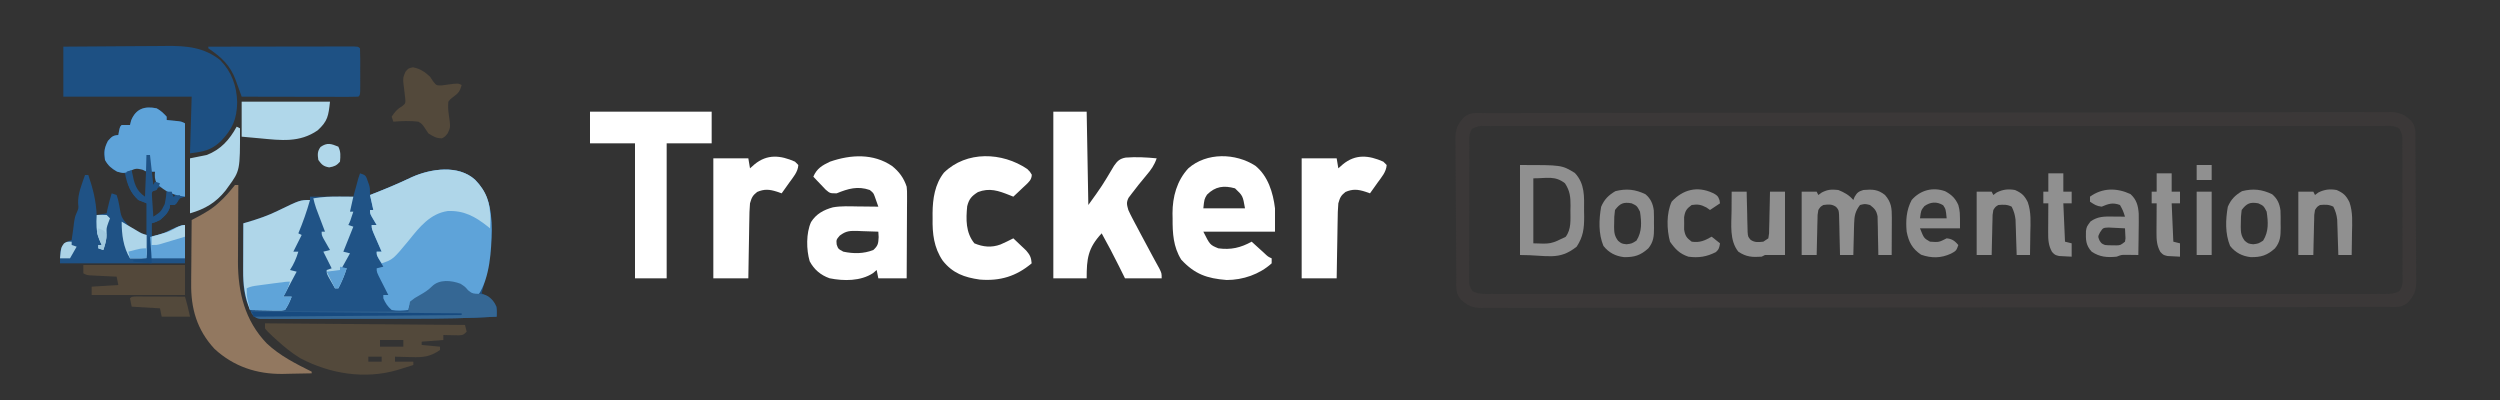 <?xml version="1.0" encoding="UTF-8"?>
<svg version="1.1" xmlns="http://www.w3.org/2000/svg" width="1500" height="240">
<rect width="100%" height="100%" fill="#333333" stroke="none"/>
<path d="M0 0 C8.459 8.673 9.842 18.16 10 30.016 C9.833 43.036 7.28 55.612 3.973 68.152 C5.139 68.823 5.139 68.823 6.328 69.508 C9.392 71.413 11.054 73.096 12.973 76.152 C13.039 78.151 13.047 80.154 12.973 82.152 C-3.648 83.135 -20.232 83.331 -36.879 83.355 C-38.226 83.358 -39.574 83.361 -40.921 83.364 C-47.231 83.378 -53.54 83.387 -59.85 83.391 C-67.095 83.396 -74.34 83.414 -81.585 83.442 C-87.226 83.464 -92.867 83.474 -98.508 83.475 C-101.863 83.476 -105.218 83.482 -108.573 83.5 C-112.292 83.517 -116.01 83.515 -119.729 83.509 C-120.835 83.518 -121.942 83.527 -123.082 83.537 C-124.595 83.528 -124.595 83.528 -126.138 83.52 C-127.015 83.521 -127.892 83.523 -128.796 83.524 C-131.514 83.071 -132.35 82.295 -134.027 80.152 C-135.16 77.918 -135.16 77.918 -136.152 75.402 C-136.485 74.582 -136.817 73.763 -137.16 72.918 C-139.073 66.817 -139.167 60.702 -139.125 54.375 C-139.124 53.564 -139.122 52.752 -139.121 51.916 C-139.115 49.349 -139.103 46.782 -139.09 44.215 C-139.085 42.464 -139.08 40.714 -139.076 38.963 C-139.065 34.693 -139.048 30.423 -139.027 26.152 C-138.179 25.905 -137.33 25.658 -136.456 25.403 C-130.129 23.515 -124.188 21.526 -118.277 18.59 C-105.002 12.152 -105.002 12.152 -99.027 12.152 C-99.027 11.492 -99.027 10.832 -99.027 10.152 C-90.447 10.152 -81.867 10.152 -73.027 10.152 C-72.037 6.522 -71.047 2.892 -70.027 -0.848 C-69.697 -1.838 -69.367 -2.828 -69.027 -3.848 C-66.027 -2.848 -66.027 -2.848 -65.078 -1.141 C-64.834 -0.446 -64.591 0.249 -64.34 0.965 C-64.088 1.652 -63.837 2.339 -63.578 3.047 C-63.027 5.152 -63.027 5.152 -63.027 9.152 C-54.527 5.837 -46.163 2.391 -37.93 -1.551 C-26.467 -6.673 -9.987 -9.102 0 0 Z " fill="#205386" transform="translate(285.027,107.848)"/>
<path d="M0 0 C0.944 -0.003 1.888 -0.006 2.861 -0.009 C6.06 -0.018 9.259 -0.019 12.459 -0.021 C14.761 -0.026 17.064 -0.031 19.366 -0.036 C25.722 -0.05 32.077 -0.058 38.432 -0.064 C44.574 -0.071 50.715 -0.083 56.857 -0.095 C74.099 -0.127 91.342 -0.146 108.585 -0.164 C113.253 -0.169 117.922 -0.174 122.591 -0.179 C151.56 -0.21 180.529 -0.236 209.499 -0.253 C216.212 -0.257 222.926 -0.261 229.64 -0.265 C230.891 -0.266 230.891 -0.266 232.168 -0.267 C259.218 -0.283 286.268 -0.322 313.319 -0.373 C341.117 -0.425 368.915 -0.458 396.714 -0.465 C400.638 -0.466 404.563 -0.467 408.487 -0.468 C409.646 -0.469 409.646 -0.469 410.828 -0.469 C423.27 -0.474 435.711 -0.499 448.153 -0.531 C460.654 -0.563 473.155 -0.573 485.657 -0.561 C492.432 -0.555 499.207 -0.559 505.983 -0.589 C512.182 -0.616 518.38 -0.616 524.579 -0.593 C526.825 -0.59 529.071 -0.597 531.318 -0.615 C534.365 -0.638 537.41 -0.624 540.457 -0.601 C541.335 -0.617 542.213 -0.632 543.118 -0.648 C548.759 -0.553 551.663 0.752 555.751 4.658 C558.991 8.373 558.222 12.77 558.252 17.435 C558.262 18.4 558.272 19.364 558.282 20.358 C558.312 23.56 558.333 26.762 558.352 29.964 C558.359 31.057 558.365 32.149 558.372 33.275 C558.404 39.06 558.429 44.846 558.448 50.631 C558.466 55.42 558.501 60.208 558.551 64.997 C558.611 70.777 558.642 76.556 558.652 82.335 C558.66 84.537 558.679 86.739 558.708 88.941 C558.747 92.027 558.748 95.111 558.74 98.197 C558.76 99.104 558.78 100.011 558.801 100.945 C558.735 106.704 557.536 109.692 553.527 113.86 C549.86 117.023 545.672 116.284 541.087 116.28 C540.143 116.283 539.199 116.286 538.226 116.289 C535.027 116.297 531.827 116.299 528.628 116.3 C526.326 116.305 524.023 116.31 521.721 116.316 C515.365 116.33 509.01 116.337 502.654 116.344 C496.513 116.351 490.371 116.363 484.23 116.374 C466.987 116.406 449.745 116.426 432.502 116.444 C427.833 116.448 423.164 116.453 418.496 116.458 C389.526 116.489 360.557 116.516 331.588 116.533 C324.874 116.537 318.16 116.541 311.446 116.545 C310.195 116.546 310.195 116.546 308.919 116.546 C281.868 116.563 254.818 116.601 227.768 116.652 C199.97 116.704 172.171 116.737 144.373 116.744 C140.449 116.745 136.524 116.747 132.599 116.748 C131.441 116.748 131.441 116.748 130.259 116.749 C117.817 116.753 105.376 116.778 92.934 116.811 C80.433 116.843 67.931 116.853 55.43 116.84 C48.654 116.834 41.879 116.838 35.104 116.868 C28.905 116.896 22.707 116.895 16.508 116.873 C14.262 116.87 12.015 116.877 9.769 116.895 C6.722 116.918 3.677 116.904 0.629 116.881 C-0.688 116.904 -0.688 116.904 -2.031 116.928 C-7.672 116.833 -10.577 115.527 -14.665 111.622 C-17.904 107.906 -17.136 103.509 -17.165 98.844 C-17.175 97.88 -17.185 96.915 -17.195 95.922 C-17.225 92.72 -17.246 89.518 -17.265 86.316 C-17.272 85.223 -17.278 84.13 -17.285 83.004 C-17.318 77.219 -17.342 71.434 -17.362 65.649 C-17.379 60.86 -17.414 56.071 -17.464 51.283 C-17.524 45.503 -17.555 39.724 -17.565 33.944 C-17.573 31.742 -17.592 29.54 -17.622 27.338 C-17.661 24.252 -17.662 21.169 -17.654 18.082 C-17.674 17.176 -17.694 16.269 -17.714 15.335 C-17.648 9.575 -16.449 6.588 -12.44 2.419 C-8.773 -0.743 -4.585 -0.005 0 0 Z M-7.677 9.419 C-9.964 12.494 -9.38 16.371 -9.361 20.062 C-9.368 20.974 -9.374 21.887 -9.382 22.827 C-9.4 25.848 -9.396 28.869 -9.39 31.89 C-9.395 33.986 -9.4 36.082 -9.406 38.178 C-9.415 42.573 -9.413 46.968 -9.403 51.362 C-9.391 57.002 -9.411 62.641 -9.441 68.281 C-9.459 72.609 -9.459 76.938 -9.453 81.267 C-9.453 83.347 -9.459 85.426 -9.471 87.506 C-9.486 90.41 -9.476 93.314 -9.458 96.218 C-9.468 97.081 -9.478 97.945 -9.488 98.835 C-9.522 103.184 -9.522 103.184 -7.493 106.861 C-3.665 108.791 -0.102 108.551 4.13 108.517 C5.53 108.524 5.53 108.524 6.959 108.531 C10.111 108.542 13.263 108.531 16.416 108.521 C18.689 108.524 20.962 108.529 23.236 108.535 C29.501 108.548 35.767 108.541 42.032 108.532 C48.089 108.526 54.147 108.534 60.204 108.541 C73.362 108.557 86.519 108.556 99.677 108.547 C111.191 108.54 122.705 108.538 134.219 108.541 C135.364 108.542 135.364 108.542 136.532 108.542 C139.629 108.543 142.726 108.544 145.823 108.545 C174.892 108.554 203.96 108.546 233.029 108.53 C258.869 108.515 284.709 108.517 310.549 108.531 C339.563 108.547 368.578 108.553 397.593 108.544 C400.684 108.543 403.776 108.542 406.867 108.541 C407.629 108.541 408.39 108.541 409.174 108.541 C420.683 108.537 432.191 108.541 443.7 108.549 C456.782 108.557 469.865 108.555 482.947 108.539 C489.627 108.531 496.307 108.528 502.987 108.538 C509.094 108.547 515.202 108.542 521.31 108.526 C523.526 108.522 525.743 108.524 527.959 108.531 C530.959 108.541 533.958 108.531 536.957 108.517 C537.83 108.524 538.702 108.531 539.601 108.539 C543.08 108.506 545.441 108.443 548.58 106.861 C551.157 103.831 550.587 100.007 550.545 96.218 C550.55 95.305 550.556 94.393 550.561 93.453 C550.574 90.432 550.557 87.411 550.539 84.39 C550.54 82.294 550.541 80.198 550.544 78.102 C550.545 73.707 550.533 69.312 550.51 64.917 C550.482 59.278 550.484 53.639 550.497 47.999 C550.504 43.67 550.496 39.342 550.484 35.013 C550.479 32.933 550.479 30.853 550.483 28.774 C550.486 25.869 550.469 22.966 550.447 20.062 C550.452 19.198 550.456 18.335 550.461 17.445 C550.527 13.168 550.527 13.168 548.764 9.419 C545.674 7.121 541.754 7.733 538.046 7.762 C537.11 7.758 536.174 7.754 535.209 7.749 C532.042 7.738 528.876 7.749 525.709 7.759 C523.427 7.755 521.146 7.751 518.864 7.745 C512.572 7.732 506.279 7.738 499.987 7.748 C493.905 7.755 487.823 7.746 481.741 7.738 C468.529 7.722 455.317 7.724 442.105 7.732 C430.543 7.74 418.981 7.742 407.419 7.738 C406.653 7.738 405.887 7.738 405.098 7.738 C401.988 7.737 398.879 7.736 395.77 7.735 C366.584 7.726 337.399 7.734 308.214 7.75 C282.266 7.764 256.319 7.763 230.372 7.749 C201.241 7.733 172.11 7.726 142.979 7.736 C139.875 7.736 136.771 7.737 133.668 7.738 C132.521 7.739 132.521 7.739 131.352 7.739 C119.795 7.742 108.239 7.738 96.682 7.731 C83.546 7.722 70.41 7.724 57.273 7.741 C50.565 7.749 43.857 7.752 37.149 7.742 C31.017 7.733 24.885 7.738 18.752 7.754 C16.525 7.757 14.299 7.755 12.072 7.748 C9.061 7.739 6.051 7.748 3.041 7.762 C2.162 7.755 1.284 7.748 0.379 7.741 C-3.913 7.658 -3.913 7.658 -7.677 9.419 Z " fill="#3B3838" transform="translate(890.957,67.86)"/>
<path d="M0 0 C8.457 8.671 9.842 18.154 10 30.007 C9.843 42.312 8.955 58.679 1.973 69.152 C-3.1 68.705 -5.315 66.38 -9.027 63.152 C-13.988 61.499 -19.017 61.259 -23.84 63.402 C-26.054 65.088 -26.054 65.088 -27.84 67.09 C-29.973 69.102 -31.517 69.912 -34.152 71.09 C-37.177 72.501 -37.865 72.855 -39.527 75.902 C-39.692 76.645 -39.857 77.387 -40.027 78.152 C-43.453 78.571 -46.618 78.761 -50.027 78.152 C-52.394 76.171 -53.812 73.979 -55.027 71.152 C-55.027 70.492 -55.027 69.832 -55.027 69.152 C-54.037 69.152 -53.047 69.152 -52.027 69.152 C-52.533 68.165 -53.038 67.177 -53.559 66.16 C-54.215 64.866 -54.871 63.572 -55.527 62.277 C-55.861 61.626 -56.195 60.975 -56.539 60.305 C-59.027 55.379 -59.027 55.379 -59.027 53.152 C-57.047 52.657 -57.047 52.657 -55.027 52.152 C-55.687 51.039 -56.347 49.925 -57.027 48.777 C-59.027 45.402 -59.027 45.402 -59.027 43.152 C-58.037 43.152 -57.047 43.152 -56.027 43.152 C-56.46 42.165 -56.894 41.178 -57.34 40.16 C-57.903 38.866 -58.465 37.572 -59.027 36.277 C-59.314 35.626 -59.6 34.975 -59.895 34.305 C-62.027 29.379 -62.027 29.379 -62.027 27.152 C-61.037 27.152 -60.047 27.152 -59.027 27.152 C-59.687 26.039 -60.347 24.925 -61.027 23.777 C-63.027 20.402 -63.027 20.402 -63.027 18.152 C-62.367 18.152 -61.707 18.152 -61.027 18.152 C-61.687 15.182 -62.347 12.212 -63.027 9.152 C-61.629 8.607 -61.629 8.607 -60.203 8.051 C-52.653 5.081 -45.25 1.954 -37.93 -1.551 C-26.467 -6.673 -9.987 -9.102 0 0 Z " fill="#5EA3D9" transform="translate(285.027,107.848)"/>
<path d="M0 0 C2.566 1.419 3.962 2.806 6 5 C6 5.66 6 6.32 6 7 C6.626 7.061 7.253 7.121 7.898 7.184 C8.716 7.267 9.533 7.351 10.375 7.438 C11.593 7.559 11.593 7.559 12.836 7.684 C15 8 15 8 17 9 C17 23.52 17 38.04 17 53 C15.515 53.495 15.515 53.495 14 54 C13.505 54.681 13.01 55.361 12.5 56.062 C12.005 56.702 11.51 57.341 11 58 C10.01 58 9.02 58 8 58 C7.938 58.557 7.876 59.114 7.812 59.688 C6.635 63.04 4.666 64.698 2 67 C-0.812 68.312 -0.812 68.312 -3 69 C-3 71.64 -3 74.28 -3 77 C-0.935 76.404 1.127 75.798 3.188 75.188 C4.336 74.851 5.485 74.515 6.668 74.168 C9.772 73.08 12.22 71.724 15 70 C15.66 70 16.32 70 17 70 C17 77.59 17 85.18 17 93 C-7.75 93 -32.5 93 -58 93 C-58 85 -58 85 -56.188 82.062 C-54 80 -54 80 -51 79 C-50.856 77.989 -50.711 76.979 -50.562 75.938 C-50.377 74.638 -50.191 73.339 -50 72 C-49.856 70.804 -49.711 69.608 -49.562 68.375 C-49 65 -49 65 -47.938 62.5 C-46.806 59.976 -46.806 59.976 -47.125 57 C-47.36 51.136 -44.845 45.478 -43 40 C-42.34 40 -41.68 40 -41 40 C-38.257 48.026 -36.34 55.506 -36 64 C-33.03 63.505 -33.03 63.505 -30 63 C-29.876 62.319 -29.753 61.639 -29.625 60.938 C-28.909 57.572 -27.971 54.3 -27 51 C-26.01 51.33 -25.02 51.66 -24 52 C-23.121 54.801 -23.121 54.801 -22.438 58.312 C-21.255 65.456 -21.255 65.456 -16.723 70.668 C-15.845 71.169 -14.967 71.671 -14.062 72.188 C-13.187 72.697 -12.312 73.206 -11.41 73.73 C-8.964 75.102 -8.964 75.102 -6 76 C-6 69.73 -6 63.46 -6 57 C-7.65 56.34 -9.3 55.68 -11 55 C-15.786 50.398 -17.852 45.431 -19 39 C-20.052 38.794 -21.104 38.587 -22.188 38.375 C-26.581 37.089 -28.597 34.933 -31 31 C-32.017 26.524 -31.324 23.637 -29.25 19.562 C-27.056 17.063 -26.249 16.232 -23 16 C-22.856 15.196 -22.711 14.391 -22.562 13.562 C-22 11 -22 11 -21 10 C-19.334 9.959 -17.666 9.957 -16 10 C-15.773 9.092 -15.546 8.185 -15.312 7.25 C-12.451 0.165 -7.138 -1.49 0 0 Z M-12 35 C-12.99 35.66 -13.98 36.32 -15 37 C-14.731 43.046 -14.073 47.229 -10 52 C-8.68 52.66 -7.36 53.32 -6 54 C-6 48.72 -6 43.44 -6 38 C-7.98 37.01 -9.96 36.02 -12 35 Z M-3 38 C-3 40.97 -3 43.94 -3 47 C-2.01 46.01 -1.02 45.02 0 44 C-0.233 40.851 -0.233 40.851 -1 38 C-1.66 38 -2.32 38 -3 38 Z M-1.156 47.938 C-3.934 51.045 -3.429 54.245 -3.25 58.188 C-3.232 58.937 -3.214 59.687 -3.195 60.459 C-3.148 62.307 -3.076 64.153 -3 66 C2.858 62.677 2.858 62.677 6 57 C6.067 55.606 6.085 54.208 6.062 52.812 C6.042 51.554 6.021 50.296 6 49 C2.521 47.076 2.521 47.076 -1.156 47.938 Z M9 51 C9.33 52.32 9.66 53.64 10 55 C10.33 54.01 10.66 53.02 11 52 C10.34 51.67 9.68 51.34 9 51 Z " fill="#1F5285" transform="translate(94,65)"/>
<path d="M0 0 C6.6 0 13.2 0 20 0 C20.33 18.48 20.66 36.96 21 56 C29.248 44.542 29.248 44.542 36.438 32.438 C38.475 29.525 39.858 28.214 43.387 27.554 C49.616 27.065 55.791 27.398 62 28 C60.6 32.127 58.641 34.891 55.812 38.188 C52.753 41.862 49.727 45.537 46.875 49.375 C46.295 50.146 45.715 50.917 45.117 51.711 C43.672 54.673 44.148 55.853 45 59 C45.754 60.692 46.573 62.356 47.441 63.992 C48.188 65.411 48.188 65.411 48.95 66.858 C49.482 67.854 50.014 68.849 50.562 69.875 C51.101 70.896 51.64 71.918 52.194 72.97 C54.627 77.575 57.084 82.167 59.574 86.742 C59.947 87.429 60.319 88.117 60.703 88.825 C61.686 90.632 62.678 92.433 63.672 94.234 C65 97 65 97 65 100 C57.74 100 50.48 100 43 100 C41.804 97.587 40.608 95.174 39.375 92.688 C36.065 86.041 32.625 79.481 29 73 C20.689 81.935 20 88.237 20 100 C13.4 100 6.8 100 0 100 C0 67 0 34 0 0 Z " fill="#FFFFFF" transform="translate(632,67)"/>
<path d="M0 0 C9.85 -0.091 19.699 -0.164 29.549 -0.207 C34.123 -0.228 38.698 -0.256 43.272 -0.302 C47.694 -0.346 52.116 -0.369 56.538 -0.38 C58.218 -0.387 59.897 -0.401 61.577 -0.423 C73.628 -0.573 84.472 0.266 94.215 8.168 C101.107 15.242 104.031 23.664 104.312 33.375 C104.078 43.617 101.539 49.387 94.398 56.828 C88.403 62.257 84.184 62.977 76 64 C76.33 52.78 76.66 41.56 77 30 C51.59 30 26.18 30 0 30 C0 20.1 0 10.2 0 0 Z " fill="#1D5083" transform="translate(38,28)"/>
<path d="M0 0 C4.267 3.391 7.067 7.217 8.789 12.422 C9.03 15.111 9.03 15.111 9.016 18.038 C9.016 19.139 9.016 20.24 9.016 21.374 C9.005 22.551 8.995 23.728 8.984 24.941 C8.982 26.155 8.979 27.369 8.976 28.619 C8.965 32.491 8.94 36.363 8.914 40.234 C8.904 42.861 8.895 45.488 8.887 48.115 C8.865 54.551 8.83 60.986 8.789 67.422 C3.179 67.422 -2.431 67.422 -8.211 67.422 C-8.541 65.772 -8.871 64.122 -9.211 62.422 C-9.933 63.041 -10.655 63.659 -11.398 64.297 C-18.812 69.181 -29.062 69.098 -37.473 67.383 C-42.772 65.523 -46.769 62.144 -49.398 57.18 C-51.439 50.253 -51.59 40.293 -48.586 33.672 C-45.495 28.748 -40.99 26.338 -35.469 24.819 C-30.462 23.939 -25.339 24.222 -20.273 24.297 C-19.113 24.306 -17.952 24.315 -16.756 24.324 C-13.907 24.348 -11.059 24.38 -8.211 24.422 C-8.659 23.128 -9.117 21.836 -9.578 20.547 C-9.832 19.828 -10.086 19.108 -10.347 18.367 C-11.15 16.22 -11.15 16.22 -13.336 14.422 C-20.596 11.897 -26.338 13.626 -33.211 16.422 C-37.211 16.422 -37.211 16.422 -39.789 14.234 C-40.671 13.306 -41.553 12.378 -42.461 11.422 C-43.799 10.03 -43.799 10.03 -45.164 8.609 C-46.177 7.527 -46.177 7.527 -47.211 6.422 C-45.106 1.515 -41.935 -0.336 -37.211 -2.578 C-24.765 -6.886 -11.261 -7.627 0 0 Z M-31.355 41.773 C-33.468 44.25 -33.468 44.25 -33.211 47.109 C-32.322 49.741 -32.322 49.741 -29.211 51.422 C-23.099 52.708 -17.11 52.737 -11.211 50.422 C-8.389 47.833 -8.218 46.567 -8.023 42.672 C-8.085 41.599 -8.147 40.527 -8.211 39.422 C-11.44 39.276 -14.667 39.188 -17.898 39.109 C-18.81 39.067 -19.722 39.026 -20.662 38.982 C-25.35 38.897 -27.497 38.888 -31.355 41.773 Z " fill="#FFFFFF" transform="translate(535.211,99.578)"/>
<path d="M0 0 C7.64 6.145 10.668 16.178 11.812 25.562 C11.812 30.183 11.812 34.803 11.812 39.562 C-2.377 39.562 -16.567 39.562 -31.188 39.562 C-27.199 47.491 -27.199 47.491 -22.188 49.562 C-14.653 50.583 -8.779 49.208 -2.188 45.562 C-1.489 46.201 -0.79 46.839 -0.07 47.496 C0.84 48.322 1.75 49.149 2.688 50 C3.592 50.824 4.497 51.647 5.43 52.496 C7.624 54.572 7.624 54.572 9.812 55.562 C9.812 56.553 9.812 57.542 9.812 58.562 C2.529 65.175 -7.428 68.562 -17.188 68.562 C-29.045 67.629 -36.334 65.066 -44.426 56.367 C-49.229 48.72 -49.687 40.446 -49.625 31.625 C-49.645 30.618 -49.665 29.61 -49.686 28.572 C-49.679 18.654 -47.075 8.978 -40.188 1.562 C-29.164 -8.116 -11.847 -7.635 0 0 Z M-29 17.375 C-30.603 20.044 -30.603 20.044 -31.188 25.562 C-22.938 25.562 -14.688 25.562 -6.188 25.562 C-7.504 18.017 -7.504 18.017 -12.188 13.562 C-18.835 11.739 -23.949 12.324 -29 17.375 Z " fill="#FFFFFF" transform="translate(753.188,99.438)"/>
<path d="M0 0 C0.66 0 1.32 0 2 0 C1.993 1.009 1.993 1.009 1.987 2.038 C1.942 9.096 1.912 16.154 1.89 23.212 C1.88 25.839 1.867 28.466 1.849 31.094 C1.825 34.889 1.813 38.685 1.805 42.48 C1.794 43.638 1.784 44.796 1.773 45.989 C1.771 64.421 5.934 81.34 19 95 C26.953 102.488 36.326 107.152 46 112 C46 112.33 46 112.66 46 113 C42.108 113.101 38.217 113.172 34.324 113.22 C32.366 113.249 30.409 113.3 28.451 113.352 C13.044 113.508 -0.862 108.904 -12.312 98.312 C-22.812 86.982 -26.519 74.118 -26.293 58.988 C-26.289 57.894 -26.284 56.8 -26.28 55.672 C-26.263 52.219 -26.226 48.766 -26.188 45.312 C-26.172 42.954 -26.159 40.595 -26.146 38.236 C-26.114 32.491 -26.064 26.745 -26 21 C-25.268 20.619 -24.537 20.238 -23.783 19.846 C-18.634 17.112 -13.897 14.524 -9.625 10.5 C-8.813 9.738 -8.001 8.976 -7.164 8.191 C-5.331 6.335 -3.639 4.464 -2 2.438 C-1.34 1.633 -0.68 0.829 0 0 Z " fill="#927860" transform="translate(141,111)"/>
<path d="M0 0 C24.09 0 48.18 0 73 0 C73 6.27 73 12.54 73 19 C64.09 19 55.18 19 46 19 C46 45.73 46 72.46 46 100 C39.73 100 33.46 100 27 100 C27 73.27 27 46.54 27 19 C18.09 19 9.18 19 0 19 C0 12.73 0 6.46 0 0 Z " fill="#FFFFFF" transform="translate(354,67)"/>
<path d="M0 0 C1.645 1.598 1.645 1.598 2.723 3.43 C2.612 6.502 0.952 7.798 -1.178 9.859 C-1.711 10.351 -2.244 10.842 -2.793 11.348 C-3.322 11.854 -3.851 12.361 -4.396 12.883 C-5.705 14.133 -7.029 15.367 -8.355 16.598 C-9.121 16.291 -9.887 15.984 -10.676 15.668 C-17.296 13.024 -22.646 11.171 -29.605 13.848 C-33.385 16.253 -34.952 17.983 -36.043 22.348 C-36.8 30.221 -36.986 38.129 -31.73 44.598 C-26.469 46.813 -21.437 47.271 -16.043 45.285 C-13.428 44.161 -10.895 42.882 -8.355 41.598 C-6.698 43.147 -5.054 44.713 -3.418 46.285 C-2.501 47.155 -1.585 48.025 -0.641 48.922 C1.691 51.652 2.347 53.08 2.645 56.598 C-6.604 64.385 -16.322 67.33 -28.441 66.348 C-37.765 65.033 -44.741 62.541 -50.71 55.011 C-56.042 47.19 -56.976 38.77 -56.793 29.535 C-56.8 28.524 -56.807 27.513 -56.814 26.471 C-56.743 17.877 -55.456 9.136 -49.992 2.195 C-36.403 -11.069 -15.024 -10.151 0 0 Z " fill="#FFFFFF" transform="translate(616.355,101.402)"/>
<path d="M0 0 C11.717 -0.023 23.435 -0.041 35.152 -0.052 C40.592 -0.057 46.032 -0.064 51.472 -0.075 C56.718 -0.086 61.963 -0.092 67.209 -0.095 C69.215 -0.097 71.221 -0.1 73.227 -0.106 C76.026 -0.113 78.825 -0.114 81.625 -0.114 C82.463 -0.117 83.301 -0.121 84.164 -0.124 C89.886 -0.114 89.886 -0.114 91 1 C91.1 3.061 91.131 5.125 91.133 7.188 C91.134 8.443 91.135 9.699 91.137 10.992 C91.135 11.649 91.133 12.306 91.13 12.983 C91.125 14.992 91.13 17 91.137 19.008 C91.135 20.263 91.134 21.519 91.133 22.812 C91.132 23.974 91.131 25.135 91.129 26.332 C91 29 91 29 90 30 C87.822 30.094 85.641 30.117 83.461 30.114 C82.778 30.114 82.095 30.114 81.391 30.114 C79.124 30.113 76.857 30.105 74.59 30.098 C73.022 30.096 71.454 30.094 69.886 30.093 C65.751 30.09 61.617 30.08 57.482 30.069 C53.266 30.058 49.05 30.054 44.834 30.049 C36.556 30.038 28.278 30.021 20 30 C19.607 28.899 19.214 27.799 18.808 26.665 C18.278 25.207 17.746 23.75 17.215 22.293 C16.829 21.207 16.829 21.207 16.435 20.099 C13.146 11.145 7.784 6.242 0 1 C0 0.67 0 0.34 0 0 Z " fill="#1E5184" transform="translate(125,28)"/>
<path d="M0 0 C39.6 0.33 79.2 0.66 120 1 C120.495 2.98 120.495 2.98 121 5 C119 7 119 7 116.18 7.195 C115.089 7.172 113.999 7.149 112.875 7.125 C111.779 7.107 110.684 7.089 109.555 7.07 C108.29 7.036 108.29 7.036 107 7 C107 7.99 107 8.98 107 10 C102.71 10.33 98.42 10.66 94 11 C94 11.66 94 12.32 94 13 C97.63 13.33 101.26 13.66 105 14 C105 14.66 105 15.32 105 16 C99.074 20.13 94.68 20.516 87.562 20.25 C86.64 20.232 85.718 20.214 84.768 20.195 C82.511 20.149 80.256 20.083 78 20 C78 20.99 78 21.98 78 23 C81.63 23 85.26 23 89 23 C89 23.66 89 24.32 89 25 C86.938 25.649 84.876 26.294 82.812 26.938 C81.664 27.297 80.515 27.657 79.332 28.027 C59.898 33.7 38.92 30.29 21.293 20.988 C16.062 17.83 11.505 14.112 7 10 C6.263 9.332 5.525 8.665 4.766 7.977 C1.242 4.636 1.242 4.636 0 3 C0 2.01 0 1.02 0 0 Z M69 10 C69 11.32 69 12.64 69 14 C73.62 14 78.24 14 83 14 C83 12.68 83 11.36 83 10 C78.38 10 73.76 10 69 10 Z M62 20 C62 20.99 62 21.98 62 23 C64.64 23 67.28 23 70 23 C70 22.01 70 21.02 70 20 C67.36 20 64.72 20 62 20 Z " fill="#53493B" transform="translate(159,194)"/>
<path d="M0 0 C7.042 7.221 9.102 13.81 9.16 23.777 C9.113 25.569 9.056 27.362 8.973 29.152 C8.5 28.766 8.026 28.379 7.539 27.98 C0.026 22.064 -6.606 18.369 -16.387 18.766 C-26.951 20.313 -33.365 28.449 -39.656 36.289 C-49.24 47.862 -49.24 47.862 -56.027 50.152 C-59.027 45.402 -59.027 45.402 -59.027 43.152 C-58.037 43.152 -57.047 43.152 -56.027 43.152 C-56.46 42.165 -56.894 41.178 -57.34 40.16 C-57.903 38.866 -58.465 37.572 -59.027 36.277 C-59.314 35.626 -59.6 34.975 -59.895 34.305 C-62.027 29.379 -62.027 29.379 -62.027 27.152 C-61.037 27.152 -60.047 27.152 -59.027 27.152 C-59.687 26.039 -60.347 24.925 -61.027 23.777 C-63.027 20.402 -63.027 20.402 -63.027 18.152 C-62.367 18.152 -61.707 18.152 -61.027 18.152 C-61.687 15.182 -62.347 12.212 -63.027 9.152 C-61.629 8.607 -61.629 8.607 -60.203 8.051 C-52.653 5.081 -45.25 1.954 -37.93 -1.551 C-26.467 -6.673 -9.987 -9.102 0 0 Z " fill="#AFD6E9" transform="translate(285.027,107.848)"/>
<path d="M0 0 C0.66 0.66 1.32 1.32 2 2 C1.778 6.204 -1.194 9.449 -3.562 12.75 C-3.987 13.352 -4.412 13.954 -4.85 14.574 C-5.894 16.053 -6.946 17.527 -8 19 C-8.927 18.676 -9.854 18.353 -10.809 18.02 C-15.283 16.59 -18.396 16.307 -22.75 18.188 C-25.541 20.436 -25.992 21.549 -27 25 C-27.329 28.442 -27.372 31.876 -27.414 35.332 C-27.433 36.324 -27.453 37.316 -27.473 38.337 C-27.532 41.496 -27.579 44.654 -27.625 47.812 C-27.663 49.958 -27.702 52.103 -27.742 54.248 C-27.84 59.499 -27.919 64.749 -28 70 C-34.93 70 -41.86 70 -49 70 C-49 46.24 -49 22.48 -49 -2 C-42.07 -2 -35.14 -2 -28 -2 C-27.67 -0.02 -27.34 1.96 -27 4 C-26.113 3.216 -25.226 2.433 -24.312 1.625 C-16.67 -4.678 -8.723 -3.873 0 0 Z " fill="#FFFFFF" transform="translate(830,97)"/>
<path d="M0 0 C0.66 0.66 1.32 1.32 2 2 C1.778 6.204 -1.194 9.449 -3.562 12.75 C-3.987 13.352 -4.412 13.954 -4.85 14.574 C-5.894 16.053 -6.946 17.527 -8 19 C-8.927 18.676 -9.854 18.353 -10.809 18.02 C-15.283 16.59 -18.396 16.307 -22.75 18.188 C-25.541 20.436 -25.992 21.549 -27 25 C-27.329 28.442 -27.372 31.876 -27.414 35.332 C-27.433 36.324 -27.453 37.316 -27.473 38.337 C-27.532 41.496 -27.579 44.654 -27.625 47.812 C-27.663 49.958 -27.702 52.103 -27.742 54.248 C-27.84 59.499 -27.919 64.749 -28 70 C-34.93 70 -41.86 70 -49 70 C-49 46.24 -49 22.48 -49 -2 C-42.07 -2 -35.14 -2 -28 -2 C-27.67 -0.02 -27.34 1.96 -27 4 C-26.113 3.216 -25.226 2.433 -24.312 1.625 C-16.67 -4.678 -8.723 -3.873 0 0 Z " fill="#FFFFFF" transform="translate(477,97)"/>
<path d="M0 0 C-1.926 6.856 -4.247 13.433 -7 20 C-6.34 20.33 -5.68 20.66 -5 21 C-6.65 24.3 -8.3 27.6 -10 31 C-9.01 31 -8.02 31 -7 31 C-8.225 35.053 -9.699 38.444 -12 42 C-10.68 42.33 -9.36 42.66 -8 43 C-10.64 47.95 -13.28 52.9 -16 58 C-14.35 58 -12.7 58 -11 58 C-12.125 60.972 -13.223 63.334 -15 66 C-17.155 66.341 -17.155 66.341 -19.789 66.293 C-20.73 66.283 -21.671 66.274 -22.641 66.264 C-23.625 66.239 -24.61 66.213 -25.625 66.188 C-27.114 66.167 -27.114 66.167 -28.633 66.146 C-31.089 66.111 -33.544 66.062 -36 66 C-39.221 58.017 -40.155 50.787 -40.098 42.223 C-40.096 41.411 -40.095 40.6 -40.093 39.764 C-40.088 37.197 -40.075 34.63 -40.062 32.062 C-40.057 30.312 -40.053 28.561 -40.049 26.811 C-40.038 22.54 -40.021 18.27 -40 14 C-39.151 13.753 -38.303 13.505 -37.429 13.25 C-31.102 11.363 -25.161 9.373 -19.25 6.438 C-5.974 0 -5.974 0 0 0 Z " fill="#AFD6E9" transform="translate(186,120)"/>
<path d="M0 0 C2.566 1.419 3.962 2.806 6 5 C6 5.66 6 6.32 6 7 C6.626 7.061 7.253 7.121 7.898 7.184 C8.716 7.267 9.533 7.351 10.375 7.438 C11.593 7.559 11.593 7.559 12.836 7.684 C15 8 15 8 17 9 C17 23.52 17 38.04 17 53 C9.53 51.933 5.268 50.268 0 45 C-1.234 42.532 -1.227 40.723 -1 38 C-1.99 38 -2.98 38 -4 38 C-4 34.7 -4 31.4 -4 28 C-4.66 28 -5.32 28 -6 28 C-6 31.3 -6 34.6 -6 38 C-6.825 37.608 -7.65 37.216 -8.5 36.812 C-12.23 35.947 -12.691 36.069 -15.938 37.562 C-19.371 39.04 -19.852 39.039 -23.75 38 C-27.196 35.88 -29.036 34.535 -31 31 C-31.627 26.064 -31.511 24.005 -29.25 19.562 C-27.056 17.063 -26.249 16.232 -23 16 C-22.856 15.196 -22.711 14.391 -22.562 13.562 C-22 11 -22 11 -21 10 C-19.334 9.959 -17.666 9.957 -16 10 C-15.773 9.092 -15.546 8.185 -15.312 7.25 C-12.451 0.165 -7.138 -1.49 0 0 Z " fill="#5EA3D9" transform="translate(94,65)"/>
<path d="M0 0 C3.65 1.474 6.428 2.999 9 6 C9.248 5.381 9.495 4.763 9.75 4.125 C11.306 1.481 12.076 0.923 15 0 C20.361 -0.425 23.654 -0.477 28 3 C31.818 7.364 32.122 10.958 32.098 16.637 C32.094 17.935 32.091 19.234 32.088 20.572 C32.08 21.944 32.071 23.316 32.062 24.688 C32.057 26.071 32.053 27.454 32.049 28.838 C32.037 32.225 32.021 35.613 32 39 C29.36 39 26.72 39 24 39 C23.986 37.85 23.986 37.85 23.972 36.677 C23.918 33.201 23.834 29.726 23.75 26.25 C23.736 25.043 23.722 23.837 23.707 22.594 C23.675 21.434 23.643 20.273 23.609 19.078 C23.588 18.01 23.567 16.942 23.546 15.841 C22.874 12.346 21.793 11.147 19 9 C15.957 8.25 15.957 8.25 13 9 C10.226 12.633 9.604 15.443 9.488 19.957 C9.453 21.069 9.417 22.181 9.381 23.326 C9.358 24.477 9.336 25.627 9.312 26.812 C9.278 27.982 9.244 29.152 9.209 30.357 C9.127 33.238 9.057 36.119 9 39 C6.36 39 3.72 39 1 39 C0.985 38.198 0.971 37.396 0.956 36.569 C0.881 32.941 0.785 29.315 0.688 25.688 C0.665 24.425 0.642 23.162 0.619 21.861 C0.566 20.049 0.566 20.049 0.512 18.199 C0.486 17.084 0.459 15.968 0.432 14.819 C0.22 12.007 0.22 12.007 -1.344 10.136 C-3.938 8.356 -5.948 8.619 -9 9 C-10.776 10.081 -10.776 10.081 -12 12 C-12.507 14.901 -12.507 14.901 -12.512 18.199 C-12.547 19.408 -12.583 20.616 -12.619 21.861 C-12.653 23.755 -12.653 23.755 -12.688 25.688 C-12.722 26.962 -12.756 28.236 -12.791 29.549 C-12.874 32.699 -12.943 35.849 -13 39 C-15.97 39 -18.94 39 -22 39 C-22 26.46 -22 13.92 -22 1 C-19.03 1 -16.06 1 -13 1 C-12.67 1.66 -12.34 2.32 -12 3 C-11.319 2.505 -10.639 2.01 -9.938 1.5 C-6.282 -0.367 -4.067 -0.428 0 0 Z " fill="#909090" transform="translate(1103,114)"/>
<path d="M0 0 C2.688 1.75 2.688 1.75 4.5 3.875 C7.054 6.065 7.814 5.949 11.062 6.062 C14.899 6.329 16.635 7.093 19.25 9.938 C21.959 13.19 21.777 15.613 21.688 19.75 C5.066 20.733 -11.517 20.929 -28.164 20.953 C-29.512 20.956 -30.859 20.959 -32.206 20.962 C-38.516 20.975 -44.825 20.985 -51.135 20.989 C-58.38 20.993 -65.625 21.011 -72.87 21.04 C-78.511 21.061 -84.152 21.072 -89.793 21.073 C-93.148 21.074 -96.503 21.08 -99.858 21.098 C-103.577 21.115 -107.295 21.113 -111.014 21.106 C-112.121 21.116 -113.227 21.125 -114.367 21.134 C-115.375 21.129 -116.384 21.123 -117.423 21.117 C-118.3 21.119 -119.177 21.12 -120.081 21.122 C-122.767 20.674 -123.665 19.874 -125.312 17.75 C-125.312 17.42 -125.312 17.09 -125.312 16.75 C-94.293 16.75 -63.273 16.75 -31.312 16.75 C-30.983 14.77 -30.652 12.79 -30.312 10.75 C-27.562 8.562 -27.562 8.562 -24.312 6.75 C-21.572 5.184 -19.425 3.862 -17.188 1.625 C-12.733 -2.829 -5.49 -2.072 0 0 Z " fill="#356794" transform="translate(276.312,170.25)"/>
<path d="M0 0 C25.071 0 25.071 0 32.875 4.75 C39.05 11.288 38.488 18.925 38.438 27.438 C38.467 29.221 38.467 29.221 38.498 31.041 C38.494 38.162 37.931 42.997 34 49 C23.208 57.59 16.506 54 0 54 C0 36.18 0 18.36 0 0 Z M8 8 C8 20.87 8 33.74 8 47 C18.48 47.424 18.48 47.424 27.375 43.125 C30.928 38.478 30.218 32.725 30.25 27.125 C30.271 26.239 30.291 25.354 30.312 24.441 C30.344 19.199 29.969 15.518 27 11 C21.019 6.278 16.294 8 8 8 Z " fill="#909090" transform="translate(912,99)"/>
<path d="M0 0 C17.49 0 34.98 0 53 0 C52.043 8.616 51.674 11.616 45.625 17.188 C34.676 24.747 23.573 23.18 10.938 22 C9.881 21.905 8.825 21.809 7.736 21.711 C5.157 21.478 2.579 21.239 0 21 C0 14.07 0 7.14 0 0 Z " fill="#B0D7EA" transform="translate(145,61)"/>
<path d="M0 0 C4.299 0.827 7.06 2.675 10.25 5.625 C10.843 6.513 11.436 7.401 12.047 8.316 C14.085 10.968 14.085 10.968 17.414 10.859 C19.127 10.62 19.127 10.62 20.875 10.375 C27.122 9.561 27.122 9.561 29.25 10.625 C28.185 14.352 27.398 15.521 24.145 17.801 C22.487 19.051 22.487 19.051 21.25 20.625 C21.044 23.626 21.101 25.731 21.562 28.625 C22.598 35.865 22.598 35.865 20.906 39.562 C19.25 41.625 19.25 41.625 17.438 42.625 C13.995 42.625 12.145 41.478 9.25 39.625 C8.425 38.404 7.613 37.175 6.812 35.938 C5.432 33.961 5.432 33.961 3.25 32.625 C-1.818 32.007 -6.672 32.218 -11.75 32.625 C-12.08 31.635 -12.41 30.645 -12.75 29.625 C-10.934 26.934 -9.463 25.007 -6.578 23.461 C-4.332 21.629 -4.332 21.629 -4.684 18.008 C-4.831 16.586 -5 15.167 -5.188 13.75 C-6.121 6.478 -6.121 6.478 -4.457 2.656 C-2.75 0.625 -2.75 0.625 0 0 Z " fill="#53493B" transform="translate(247.75,40.375)"/>
<path d="M0 0 C20.13 0 40.26 0 61 0 C61 5.94 61 11.88 61 18 C42.52 18 24.04 18 5 18 C5 16.35 5 14.7 5 13 C12.92 12.505 12.92 12.505 21 12 C20.67 10.35 20.34 8.7 20 7 C18.724 6.939 17.448 6.879 16.133 6.816 C14.464 6.732 12.794 6.647 11.125 6.562 C10.283 6.523 9.441 6.484 8.574 6.443 C7.769 6.401 6.963 6.36 6.133 6.316 C5.017 6.261 5.017 6.261 3.879 6.205 C2 6 2 6 0 5 C0 3.35 0 1.7 0 0 Z " fill="#53483A" transform="translate(50,159)"/>
<path d="M0 0 C0.66 0.33 1.32 0.66 2 1 C2.045 26.347 2.045 26.347 -5 36 C-5.54 36.752 -6.08 37.503 -6.637 38.277 C-12.502 45.62 -19.024 49.435 -28 52 C-28 41.11 -28 30.22 -28 19 C-24.7 18.34 -21.4 17.68 -18 17 C-9.551 13.777 -4.261 7.812 0 0 Z " fill="#B0D7EA" transform="translate(142,76)"/>
<path d="M0 0 C3.699 3.339 4.608 6.941 4.96 11.752 C5.022 15.505 4.988 19.244 4.914 22.996 C4.894 24.952 4.894 24.952 4.873 26.947 C4.838 30.151 4.789 33.355 4.727 36.559 C4.039 36.547 3.352 36.535 2.645 36.523 C1.743 36.514 0.842 36.505 -0.086 36.496 C-0.979 36.484 -1.873 36.473 -2.793 36.461 C-5.408 36.448 -5.408 36.448 -8.273 37.559 C-13.977 38.124 -18.378 37.822 -23.273 34.559 C-26.89 30.639 -26.83 27.344 -26.699 22.195 C-26.273 19.559 -26.273 19.559 -23.961 16.434 C-19.541 13.35 -15.777 13.433 -10.586 13.496 C-9.884 13.501 -9.182 13.505 -8.459 13.51 C-6.73 13.522 -5.002 13.539 -3.273 13.559 C-4.469 9.893 -4.469 9.893 -6.273 6.559 C-10.694 4.925 -13.09 5.797 -17.273 7.559 C-20.359 7.196 -21.598 6.342 -24.273 4.559 C-24.273 3.569 -24.273 2.579 -24.273 1.559 C-16.774 -3.858 -8.191 -3.792 0 0 Z M-18.234 22.938 C-19.555 25.474 -19.555 25.474 -18.586 27.809 C-17.376 29.694 -17.376 29.694 -15.273 30.559 C-13.164 30.756 -13.164 30.756 -10.836 30.746 C-9.662 30.767 -9.662 30.767 -8.465 30.789 C-5.981 30.699 -5.981 30.699 -3.273 28.559 C-2.91 26.581 -2.91 26.581 -3.086 24.434 C-3.148 23.155 -3.21 21.876 -3.273 20.559 C-5.376 20.424 -7.481 20.327 -9.586 20.246 C-11.344 20.159 -11.344 20.159 -13.137 20.07 C-16.445 20.229 -16.445 20.229 -18.234 22.938 Z " fill="#909090" transform="translate(1278.273,116.441)"/>
<path d="M0 0 C3.919 2.068 6.154 4.267 7.961 8.281 C8.961 12.281 8.961 12.281 8.961 22.281 C1.041 22.281 -6.879 22.281 -15.039 22.281 C-12.701 28.199 -12.701 28.199 -9.039 30.281 C-3.704 30.666 -3.704 30.666 0.961 28.281 C4.262 28.591 5.82 29.819 7.961 32.281 C6.839 35.647 6.506 35.902 3.523 37.469 C-2.459 40.261 -8.232 40.269 -14.414 38.094 C-19.726 34.426 -21.801 30.573 -23.039 24.281 C-23.669 17.62 -23.229 11.272 -20.039 5.281 C-14.876 -0.629 -7.443 -2.624 0 0 Z M-12.414 8.969 C-14.435 11.515 -14.435 11.515 -15.039 16.281 C-9.759 16.281 -4.479 16.281 0.961 16.281 C0.423 10.791 0.423 10.791 -1.164 8.406 C-5.024 6.09 -8.819 6.414 -12.414 8.969 Z " fill="#909090" transform="translate(1167.039,114.719)"/>
<path d="M0 0 C3.125 2.645 4.507 5.684 5.008 9.741 C5.129 12.342 5.136 14.92 5.102 17.523 C5.113 18.408 5.125 19.293 5.137 20.205 C5.115 25.105 4.927 28.503 1.727 32.461 C-3.003 36.717 -6.633 37.823 -12.855 37.742 C-17.997 37.144 -21.999 35.064 -25.211 31.023 C-28.268 23.65 -27.938 15.266 -26.586 7.523 C-24.691 3.101 -22.16 0.561 -18.023 -1.852 C-11.43 -3.5 -6.105 -2.939 0 0 Z M-18.273 9.461 C-18.674 12.292 -18.835 14.644 -18.773 17.461 C-18.789 18.172 -18.804 18.884 -18.82 19.617 C-18.794 23.108 -18.541 25.104 -16.426 27.926 C-14.3 29.668 -14.3 29.668 -11.336 30.023 C-8.184 29.617 -8.184 29.617 -5.398 27.836 C-1.962 22.378 -2.347 16.723 -3.273 10.461 C-5.113 6.947 -5.113 6.947 -8.273 5.461 C-13.201 4.556 -15.305 5.5 -18.273 9.461 Z " fill="#909090" transform="translate(1363.273,116.539)"/>
<path d="M0 0 C3.125 2.645 4.507 5.684 5.008 9.741 C5.129 12.342 5.136 14.92 5.102 17.523 C5.113 18.408 5.125 19.293 5.137 20.205 C5.115 25.105 4.927 28.503 1.727 32.461 C-3.003 36.717 -6.633 37.823 -12.855 37.742 C-17.997 37.144 -21.999 35.064 -25.211 31.023 C-28.268 23.65 -27.938 15.266 -26.586 7.523 C-24.691 3.101 -22.16 0.561 -18.023 -1.852 C-11.43 -3.5 -6.105 -2.939 0 0 Z M-18.273 9.461 C-18.674 12.292 -18.835 14.644 -18.773 17.461 C-18.789 18.172 -18.804 18.884 -18.82 19.617 C-18.794 23.108 -18.541 25.104 -16.426 27.926 C-14.3 29.668 -14.3 29.668 -11.336 30.023 C-8.184 29.617 -8.184 29.617 -5.398 27.836 C-1.962 22.378 -2.347 16.723 -3.273 10.461 C-5.113 6.947 -5.113 6.947 -8.273 5.461 C-13.201 4.556 -15.305 5.5 -18.273 9.461 Z " fill="#909090" transform="translate(987.273,116.539)"/>
<path d="M0 0 C2.97 0 5.94 0 9 0 C9.015 0.802 9.029 1.604 9.044 2.431 C9.119 6.059 9.215 9.685 9.312 13.312 C9.335 14.575 9.358 15.838 9.381 17.139 C9.416 18.347 9.452 19.556 9.488 20.801 C9.514 21.916 9.541 23.032 9.568 24.181 C9.78 26.993 9.78 26.993 11.344 28.868 C13.91 30.622 15.979 30.315 19 30 C19.99 29.34 20.98 28.68 22 28 C22.511 25.094 22.511 25.094 22.512 21.68 C22.547 20.423 22.583 19.166 22.619 17.871 C22.642 16.552 22.664 15.234 22.688 13.875 C22.721 12.535 22.755 11.195 22.791 9.855 C22.874 6.57 22.943 3.286 23 0 C25.97 0 28.94 0 32 0 C32 12.54 32 25.08 32 38 C28 38 24 38 20 38 C19.01 38.495 19.01 38.495 18 39 C12.425 39.372 8.783 39.225 4 36 C-1.418 29.274 -0.125 19.711 -0.062 11.562 C-0.058 10.449 -0.053 9.336 -0.049 8.189 C-0.037 5.46 -0.021 2.73 0 0 Z " fill="#909090" transform="translate(1039,115)"/>
<path d="M0 0 C4.099 1.856 5.626 3.26 7.656 7.281 C9.795 13.346 9.318 19.655 9.188 26 C9.167 27.878 9.167 27.878 9.146 29.793 C9.111 32.862 9.062 35.931 9 39 C6.36 39 3.72 39 1 39 C0.98 38.299 0.96 37.598 0.94 36.876 C0.844 33.688 0.735 30.5 0.625 27.312 C0.594 26.21 0.563 25.107 0.531 23.971 C0.493 22.904 0.454 21.837 0.414 20.738 C0.383 19.759 0.351 18.78 0.319 17.771 C-0.018 14.842 -0.686 12.635 -2 10 C-4.799 8.601 -6.905 8.747 -10 9 C-11.782 10.072 -11.782 10.072 -13 12 C-13.507 14.901 -13.507 14.901 -13.512 18.199 C-13.547 19.408 -13.583 20.616 -13.619 21.861 C-13.653 23.755 -13.653 23.755 -13.688 25.688 C-13.722 26.962 -13.756 28.236 -13.791 29.549 C-13.874 32.699 -13.943 35.849 -14 39 C-16.97 39 -19.94 39 -23 39 C-23 26.46 -23 13.92 -23 1 C-20.03 1 -17.06 1 -14 1 C-13.67 1.66 -13.34 2.32 -13 3 C-12.34 2.505 -11.68 2.01 -11 1.5 C-7.247 -0.377 -4.079 -0.696 0 0 Z " fill="#909090" transform="translate(1402,114)"/>
<path d="M0 0 C4.099 1.856 5.626 3.26 7.656 7.281 C9.795 13.346 9.318 19.655 9.188 26 C9.167 27.878 9.167 27.878 9.146 29.793 C9.111 32.862 9.062 35.931 9 39 C6.36 39 3.72 39 1 39 C0.98 38.299 0.96 37.598 0.94 36.876 C0.844 33.688 0.735 30.5 0.625 27.312 C0.594 26.21 0.563 25.107 0.531 23.971 C0.493 22.904 0.454 21.837 0.414 20.738 C0.383 19.759 0.351 18.78 0.319 17.771 C-0.018 14.842 -0.686 12.635 -2 10 C-4.799 8.601 -6.905 8.747 -10 9 C-11.782 10.072 -11.782 10.072 -13 12 C-13.507 14.901 -13.507 14.901 -13.512 18.199 C-13.547 19.408 -13.583 20.616 -13.619 21.861 C-13.653 23.755 -13.653 23.755 -13.688 25.688 C-13.722 26.962 -13.756 28.236 -13.791 29.549 C-13.874 32.699 -13.943 35.849 -14 39 C-16.97 39 -19.94 39 -23 39 C-23 26.46 -23 13.92 -23 1 C-20.03 1 -17.06 1 -14 1 C-13.67 1.66 -13.34 2.32 -13 3 C-12.34 2.505 -11.68 2.01 -11 1.5 C-7.247 -0.377 -4.079 -0.696 0 0 Z " fill="#909090" transform="translate(1209,114)"/>
<path d="M0 0 C0.779 0.005 1.558 0.009 2.361 0.014 C4.262 0.025 6.162 0.043 8.062 0.062 C7.402 3.033 6.742 6.003 6.062 9.062 C6.723 9.062 7.383 9.062 8.062 9.062 C6.188 14.812 6.188 14.812 5.062 17.062 C6.053 17.392 7.043 17.723 8.062 18.062 C6.082 23.012 4.103 27.962 2.062 33.062 C3.382 33.392 4.702 33.722 6.062 34.062 C4.412 37.032 2.763 40.002 1.062 43.062 C2.053 43.062 3.042 43.062 4.062 43.062 C2.752 47.297 1.119 51.137 -0.938 55.062 C-1.597 55.062 -2.257 55.062 -2.938 55.062 C-3.776 53.607 -4.608 52.148 -5.438 50.688 C-5.902 49.875 -6.366 49.063 -6.844 48.227 C-7.938 46.062 -7.938 46.062 -7.938 44.062 C-6.452 43.568 -6.452 43.568 -4.938 43.062 C-6.588 39.763 -8.238 36.462 -9.938 33.062 C-7.957 32.568 -7.957 32.568 -5.938 32.062 C-6.298 31.436 -6.659 30.81 -7.031 30.164 C-7.495 29.347 -7.959 28.53 -8.438 27.688 C-8.902 26.875 -9.366 26.063 -9.844 25.227 C-10.938 23.062 -10.938 23.062 -10.938 21.062 C-10.277 21.062 -9.617 21.062 -8.938 21.062 C-9.359 19.954 -9.781 18.845 -10.215 17.703 C-10.768 16.24 -11.322 14.776 -11.875 13.312 C-12.153 12.583 -12.431 11.853 -12.717 11.102 C-12.984 10.393 -13.252 9.684 -13.527 8.953 C-13.897 7.979 -13.897 7.979 -14.273 6.985 C-14.949 5.03 -15.466 3.076 -15.938 1.062 C-10.573 0.158 -5.434 -0.061 0 0 Z " fill="#ADD5E8" transform="translate(203.938,117.938)"/>
<path d="M0 0 C2.483 1.259 3.259 1.714 4.152 4.391 C4.246 5.004 4.341 5.618 4.438 6.25 C2.458 7.57 0.477 8.89 -1.562 10.25 C-2.264 9.755 -2.965 9.26 -3.688 8.75 C-7.036 7.003 -8.838 6.695 -12.562 7.25 C-15.651 9.532 -16.479 10.727 -17.094 14.562 C-17.083 15.779 -17.073 16.996 -17.062 18.25 C-17.073 19.467 -17.083 20.684 -17.094 21.938 C-16.479 25.772 -15.648 26.967 -12.562 29.25 C-7.74 29.984 -4.728 28.63 -0.562 26.25 C1.087 27.57 2.737 28.89 4.438 30.25 C4.068 32.662 3.838 33.911 1.941 35.516 C-3.594 38.323 -8.393 39.09 -14.562 38.25 C-19.838 36.458 -22.442 33.708 -25.562 29.25 C-27.551 21.841 -27.782 12.248 -24.562 5.25 C-17.848 -2.026 -9.25 -4.258 0 0 Z " fill="#909090" transform="translate(1027.562,115.75)"/>
<path d="M0 0 C2.97 0 5.94 0 9 0 C9 3.63 9 7.26 9 11 C10.65 11 12.3 11 14 11 C14 13.31 14 15.62 14 18 C12.35 18 10.7 18 9 18 C9.33 25.59 9.66 33.18 10 41 C11.32 41.33 12.64 41.66 14 42 C14 44.64 14 47.28 14 50 C12.395 49.94 10.791 49.851 9.188 49.75 C8.294 49.704 7.401 49.657 6.48 49.609 C4 49 4 49 2.238 47.203 C0.076 43.356 -0.122 39.948 -0.098 35.578 C-0.094 34.553 -0.091 33.529 -0.088 32.473 C-0.08 31.409 -0.071 30.346 -0.062 29.25 C-0.058 28.171 -0.053 27.092 -0.049 25.98 C-0.037 23.32 -0.021 20.66 0 18 C-0.99 18 -1.98 18 -3 18 C-3 15.69 -3 13.38 -3 11 C-2.01 11 -1.02 11 0 11 C0 7.37 0 3.74 0 0 Z " fill="#909090" transform="translate(1294,104)"/>
<path d="M0 0 C2.97 0 5.94 0 9 0 C9 3.63 9 7.26 9 11 C10.65 11 12.3 11 14 11 C14 13.31 14 15.62 14 18 C12.35 18 10.7 18 9 18 C9.33 25.59 9.66 33.18 10 41 C11.32 41.33 12.64 41.66 14 42 C14 44.64 14 47.28 14 50 C12.395 49.94 10.791 49.851 9.188 49.75 C8.294 49.704 7.401 49.657 6.48 49.609 C4 49 4 49 2.238 47.203 C0.076 43.356 -0.122 39.948 -0.098 35.578 C-0.094 34.553 -0.091 33.529 -0.088 32.473 C-0.08 31.409 -0.071 30.346 -0.062 29.25 C-0.058 28.171 -0.053 27.092 -0.049 25.98 C-0.037 23.32 -0.021 20.66 0 18 C-0.99 18 -1.98 18 -3 18 C-3 15.69 -3 13.38 -3 11 C-2.01 11 -1.02 11 0 11 C0 7.37 0 3.74 0 0 Z " fill="#909090" transform="translate(1229,104)"/>
<path d="M0 0 C-1.059 3.403 -2.009 6.014 -4 9 C-2.35 9 -0.7 9 1 9 C-0.125 11.972 -1.223 14.334 -3 17 C-5.155 17.341 -5.155 17.341 -7.789 17.293 C-8.73 17.283 -9.671 17.274 -10.641 17.264 C-12.118 17.226 -12.118 17.226 -13.625 17.188 C-15.114 17.167 -15.114 17.167 -16.633 17.146 C-19.089 17.111 -21.544 17.062 -24 17 C-24.339 15.585 -24.671 14.168 -25 12.75 C-25.186 11.961 -25.371 11.172 -25.562 10.359 C-26 8 -26 8 -26 4 C-23.638 2.819 -21.682 2.597 -19.062 2.246 C-18.085 2.114 -17.108 1.982 -16.102 1.846 C-14.566 1.644 -14.566 1.644 -13 1.438 C-11.976 1.299 -10.953 1.16 -9.898 1.018 C-2.299 0 -2.299 0 0 0 Z " fill="#5FA4D9" transform="translate(174,169)"/>
<path d="M0 0 C2.97 0 5.94 0 9 0 C9 12.54 9 25.08 9 38 C6.03 38 3.06 38 0 38 C0 25.46 0 12.92 0 0 Z " fill="#909090" transform="translate(1318,115)"/>
<path d="M0 0 C0 6.6 0 13.2 0 20 C-6.93 20 -13.86 20 -21 20 C-21 15.71 -21 11.42 -21 7 C-19.164 6.588 -17.329 6.175 -15.438 5.75 C-10.686 4.578 -4.478 0 0 0 Z " fill="#60A3D8" transform="translate(111,135)"/>
<path d="M0 0 C0.66 0 1.32 0 2 0 C2.66 5.94 3.32 11.88 4 18 C4.33 17.34 4.66 16.68 5 16 C5.99 16.33 6.98 16.66 8 17 C7.188 18.938 7.188 18.938 6 21 C5.01 21.33 4.02 21.66 3 22 C3.33 26.95 3.66 31.9 4 37 C8.488 34.084 8.488 34.084 10.844 29.441 C11.322 26.963 11.718 24.508 12 22 C12.99 22 13.98 22 15 22 C15.33 22.99 15.66 23.98 16 25 C17.32 24.67 18.64 24.34 20 24 C19.25 26.438 19.25 26.438 18 29 C15.875 29.812 15.875 29.812 14 30 C13.907 30.835 13.907 30.835 13.812 31.688 C12.635 35.04 10.666 36.698 8 39 C5.188 40.312 5.188 40.312 3 41 C3 43.64 3 46.28 3 49 C2.34 49 1.68 49 1 49 C1 53.29 1 57.58 1 62 C0.67 62 0.34 62 0 62 C0 51.11 0 40.22 0 29 C-2.475 28.01 -2.475 28.01 -5 27 C-9.773 22.596 -11.667 18.098 -11.992 11.688 C-11.995 11.131 -11.997 10.574 -12 10 C-11.01 9.67 -10.02 9.34 -9 9 C-8.89 9.592 -8.781 10.183 -8.668 10.793 C-7.447 16.878 -6.403 21.398 -1 25 C-0.67 16.75 -0.34 8.5 0 0 Z " fill="#205386" transform="translate(88,93)"/>
<path d="M0 0 C1.349 0 2.698 0.006 4.047 0.016 C5.11 0.018 5.11 0.018 6.195 0.02 C8.467 0.026 10.739 0.038 13.011 0.051 C14.549 0.056 16.086 0.061 17.623 0.065 C21.398 0.076 25.174 0.093 28.949 0.114 C30.126 4.114 31.13 8.018 31.949 12.114 C26.339 12.114 20.729 12.114 14.949 12.114 C14.619 10.464 14.289 8.814 13.949 7.114 C8.339 6.784 2.729 6.454 -3.051 6.114 C-3.381 4.464 -3.711 2.814 -4.051 1.114 C-3.051 0.114 -3.051 0.114 0 0 Z " fill="#53493B" transform="translate(82.051,177.886)"/>
<path d="M0 0 C0.831 0.494 1.663 0.987 2.52 1.496 C3.606 2.137 4.693 2.777 5.812 3.438 C6.891 4.076 7.97 4.714 9.082 5.371 C11.932 7.081 11.932 7.081 15 8 C15 12.62 15 17.24 15 22 C11.7 22 8.4 22 5 22 C0.957 15.384 0 7.663 0 0 Z " fill="#AED5E9" transform="translate(73,133)"/>
<path d="M0 0 C62.37 0.495 62.37 0.495 126 1 C126 1.33 126 1.66 126 2 C84.75 2.33 43.5 2.66 1 3 C0.67 2.01 0.34 1.02 0 0 Z " fill="#174A7F" transform="translate(151,187)"/>
<path d="M0 0 C1.542 3.083 1.297 5.609 1 9 C-1.077 11.385 -2.406 11.896 -5.5 12.438 C-8.898 11.843 -10.012 10.797 -12 8 C-12.467 4.731 -12.655 2.904 -10.688 0.188 C-6.684 -2.63 -4.287 -1.771 0 0 Z " fill="#B0D7EA" transform="translate(203,88)"/>
<path d="M0 0 C0 2.31 0 4.62 0 7 C-2.769 7.838 -5.54 8.671 -8.312 9.5 C-9.098 9.738 -9.884 9.977 -10.693 10.223 C-11.451 10.448 -12.208 10.674 -12.988 10.906 C-13.685 11.116 -14.381 11.325 -15.099 11.541 C-17 12 -17 12 -20 12 C-20 10.35 -20 8.7 -20 7 C-19.12 6.746 -18.239 6.492 -17.332 6.23 C-16.171 5.886 -15.009 5.542 -13.812 5.188 C-12.664 4.851 -11.515 4.515 -10.332 4.168 C-6.881 2.958 -3.598 0 0 0 Z " fill="#AED6EA" transform="translate(111,135)"/>
<path d="M0 0 C2.875 -0.125 2.875 -0.125 6 0 C6.66 0.66 7.32 1.32 8 2 C7.67 2.866 7.34 3.732 7 4.625 C5.861 7.883 5.861 7.883 6 10.938 C6 14.667 5.133 17.458 4 21 C3.01 20.67 2.02 20.34 1 20 C1 19.34 1 18.68 1 18 C1.66 18 2.32 18 3 18 C2.505 16.886 2.01 15.773 1.5 14.625 C-0.367 9.734 -0.286 5.169 0 0 Z " fill="#AED5E8" transform="translate(58,129)"/>
<path d="M0 0 C2.97 0 5.94 0 9 0 C9 2.97 9 5.94 9 9 C6.03 9 3.06 9 0 9 C0 6.03 0 3.06 0 0 Z " fill="#909090" transform="translate(1318,99)"/>
<path d="M0 0 C1.32 0.33 2.64 0.66 4 1 C2.689 5.234 1.056 9.074 -1 13 C-1.66 13 -2.32 13 -3 13 C-4.65 9.7 -6.3 6.4 -8 3 C-5.36 2.67 -2.72 2.34 0 2 C0 1.34 0 0.68 0 0 Z " fill="#5FA1D5" transform="translate(204,160)"/>
<path d="M0 0 C0 0.66 0 1.32 0 2 C0.99 2.33 1.98 2.66 3 3 C1.68 5.31 0.36 7.62 -1 10 C-2.98 10 -4.96 10 -7 10 C-6.392 3.552 -6.392 3.552 -4.625 1.062 C-3 0 -3 0 0 0 Z " fill="#ABD2E6" transform="translate(43,145)"/>
<path d="M0 0 C0 1.98 0 3.96 0 6 C-3.3 6 -6.6 6 -10 6 C-10.33 4.68 -10.66 3.36 -11 2 C-3.375 0 -3.375 0 0 0 Z " fill="#61A5D9" transform="translate(88,149)"/>
<path d="M0 0 C3.707 1.435 3.707 1.435 4.875 3.688 C5.056 7.041 4.034 9.836 3 13 C2.01 12.67 1.02 12.34 0 12 C0 11.34 0 10.68 0 10 C0.66 10 1.32 10 2 10 C1.772 9.446 1.544 8.891 1.309 8.32 C1.021 7.596 0.734 6.871 0.438 6.125 C0.147 5.406 -0.143 4.686 -0.441 3.945 C-1 2 -1 2 0 0 Z " fill="#A1C9DF" transform="translate(59,137)"/>
<path d="M0 0 C0.33 0 0.66 0 1 0 C1.168 2.104 1.334 4.208 1.5 6.312 C1.593 7.484 1.686 8.656 1.781 9.863 C1.924 11.905 2 13.953 2 16 C-1.63 15.67 -5.26 15.34 -9 15 C-9 14.67 -9 14.34 -9 14 C-6.36 13.67 -3.72 13.34 -1 13 C-0.67 8.71 -0.34 4.42 0 0 Z " fill="#184C80" transform="translate(89,142)"/>
</svg>
